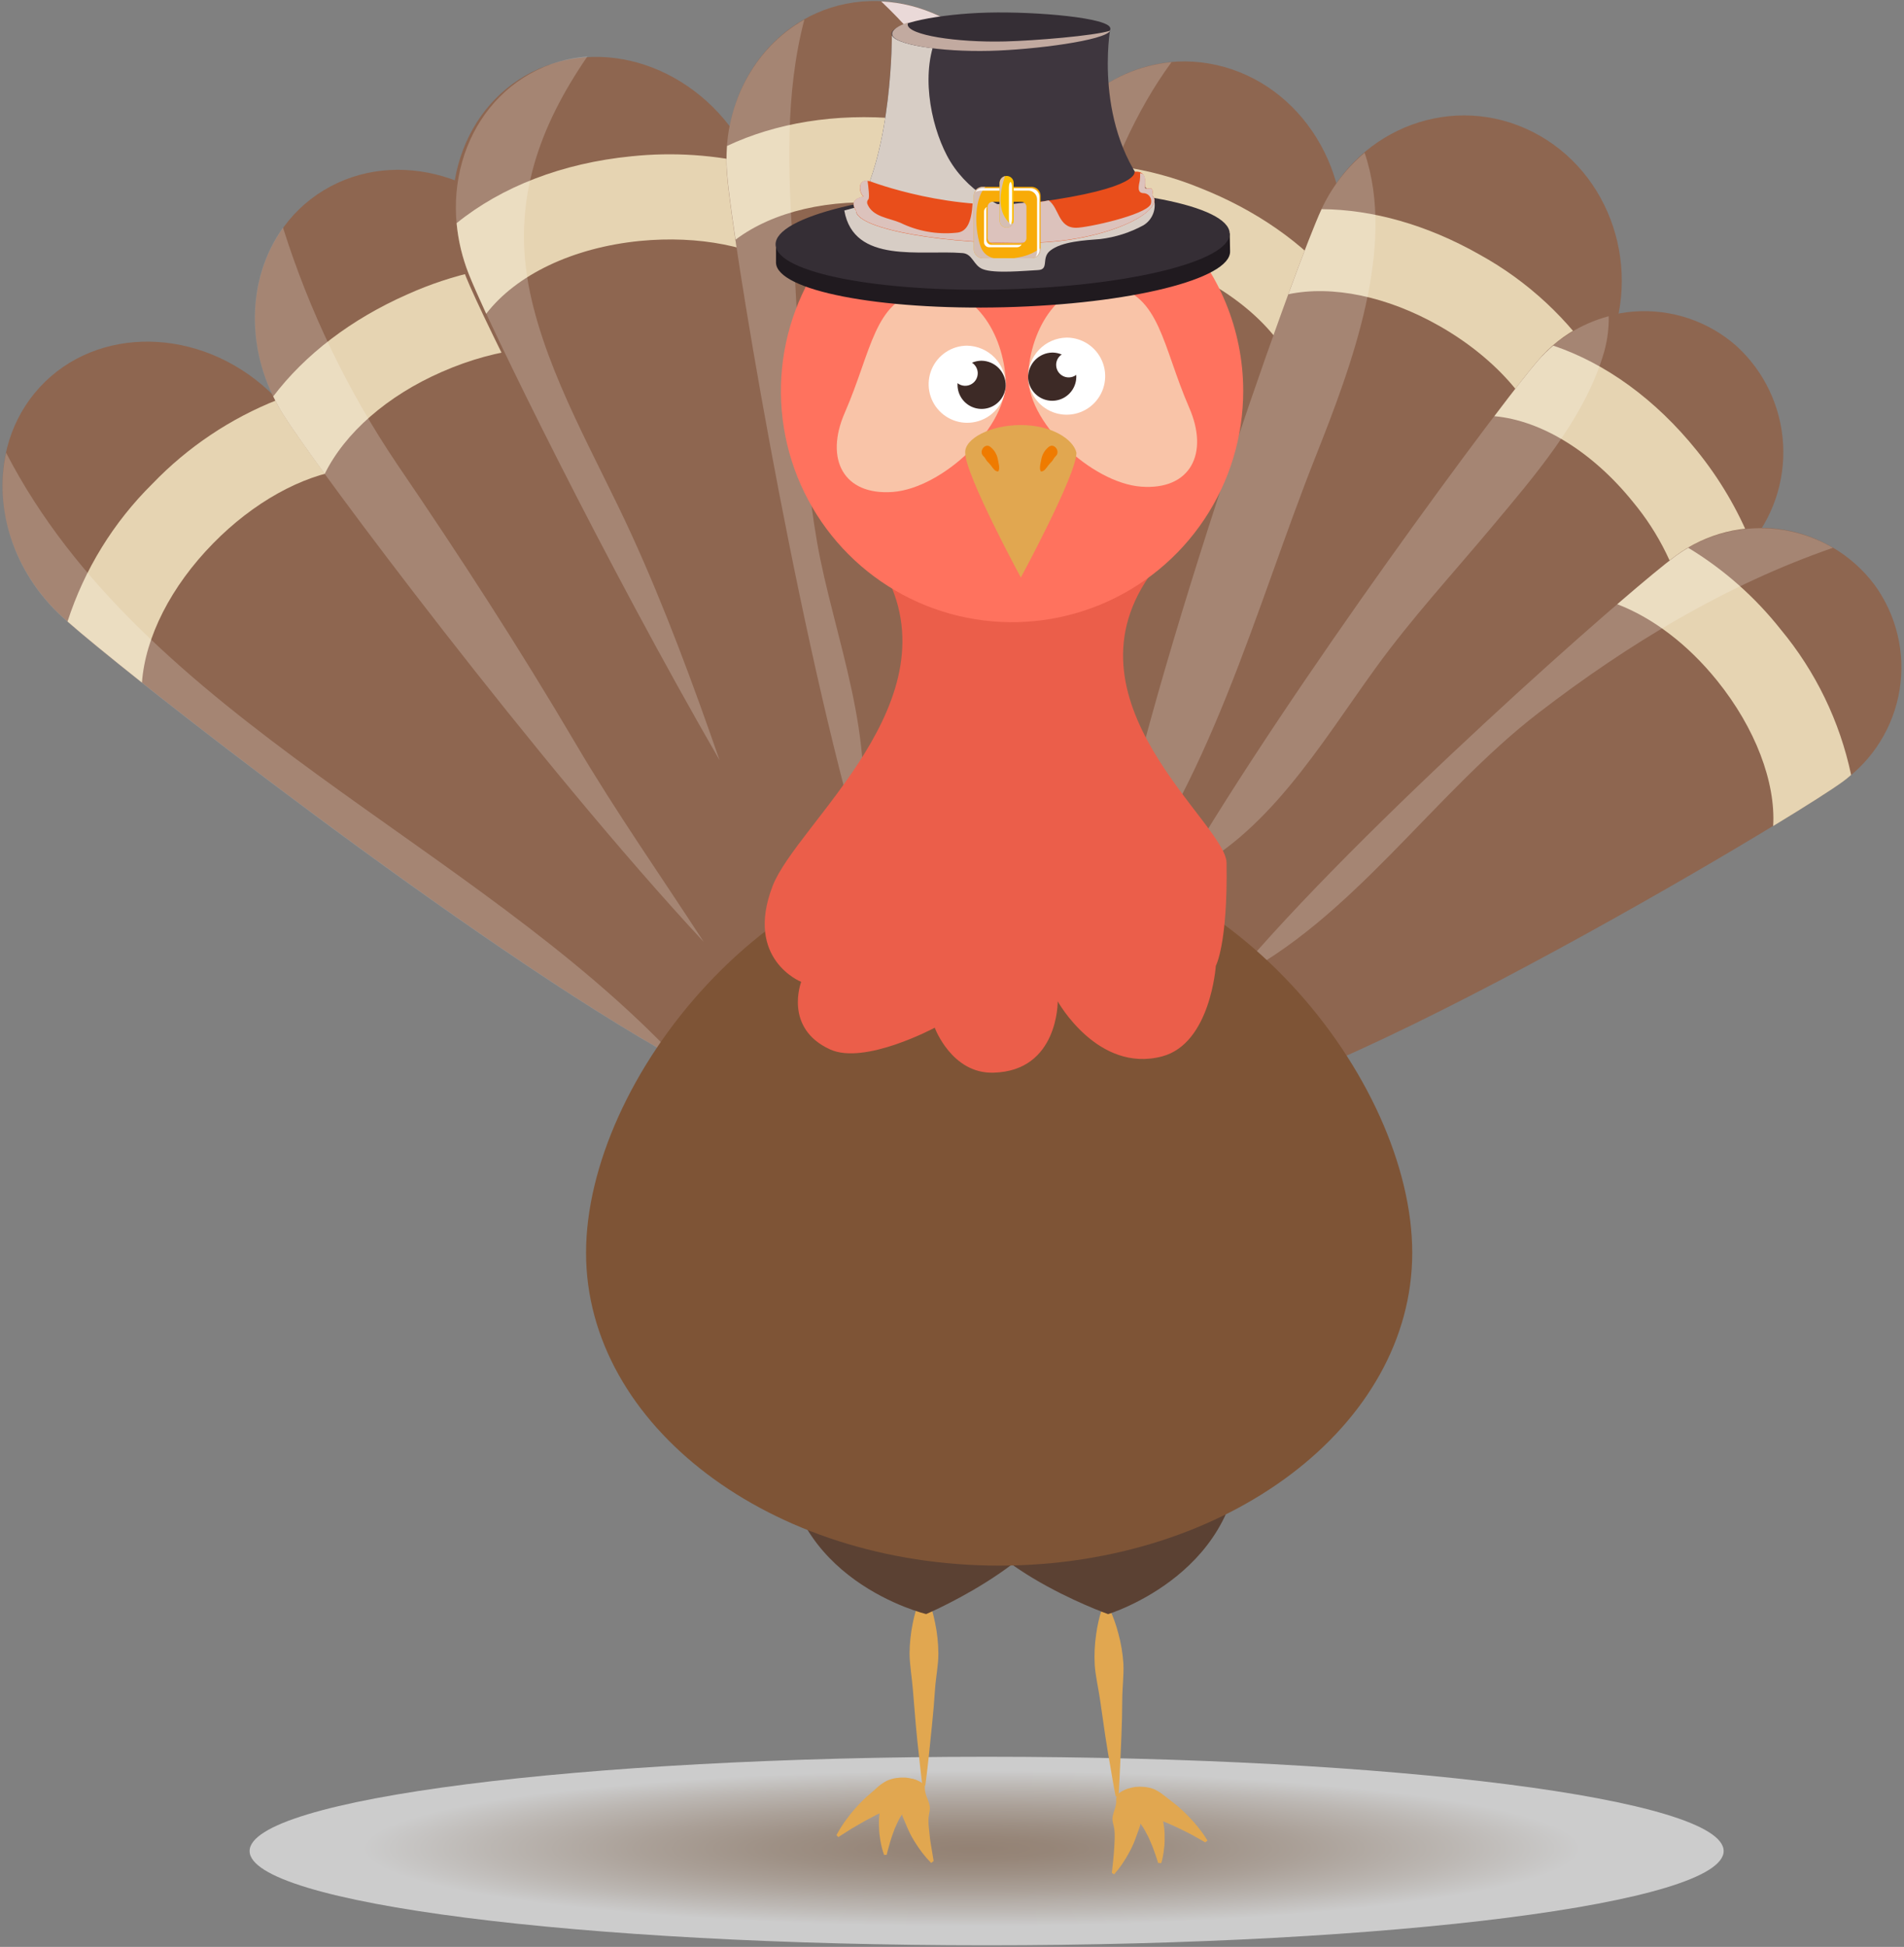 <svg width="358" height="366" viewBox="0 0 358 366" fill="none" xmlns="http://www.w3.org/2000/svg">
<rect x="0" y="0" width="358" height="366" fill="#808080" stroke="none"/>
<path style="mix-blend-mode:multiply" opacity="0.6" d="M324.09 347.978C324.09 357.757 262.048 365.699 185.512 365.699C108.976 365.699 46.934 357.757 46.934 347.978C46.934 338.199 108.976 330.256 185.512 330.256C262.048 330.256 324.09 338.188 324.09 347.978Z" fill="url(#paint0_radial)"/>
<path d="M50.552 73.494C63.59 85.566 162.075 194.525 151.308 206.205C140.54 217.885 24.562 127.887 11.545 115.804C-1.472 103.722 -3.286 84.468 7.481 72.788C18.249 61.107 37.546 61.412 50.552 73.494Z" fill="#8E6650"/>
<path d="M64.753 88.293C59.32 82.415 54.974 77.829 52.247 75.135C43.339 78.648 35.293 84.04 28.658 90.944C21.34 98.171 15.866 107.051 12.697 116.836C15.391 119.216 20.302 123.236 26.691 128.321C27.322 119.759 32.124 110.252 40.078 102.146C47.651 94.421 56.702 89.455 64.753 88.293Z" fill="#E6D4B2"/>
<g style="mix-blend-mode:soft-light" opacity="0.2">
<path d="M1.147 85.109C-1.157 95.518 2.461 107.438 11.545 115.859C21.324 124.964 89.635 178.324 127.295 199.055C89.016 158.288 26.952 135.09 1.147 85.109Z" fill="white"/>
</g>
<path d="M102.532 47.993C111.953 63.031 178.504 193.59 164.9 201.794C151.297 209.997 62.689 92.911 53.268 77.927C43.848 62.944 47.249 44.016 60.874 35.769C74.499 27.522 93.123 32.955 102.532 47.993Z" fill="#8E6650"/>
<path d="M83.105 69.898C93.644 65.269 104.608 64.095 112.681 66.638C108.563 58.739 105.27 52.676 103.336 49.405C94.138 49.527 85.063 51.535 76.672 55.305C66.024 59.988 57.332 66.671 51.378 74.515C51.942 75.702 52.573 76.856 53.268 77.971C54.54 80.002 57.267 83.903 61.048 89.097C64.862 81.371 72.794 74.396 83.105 69.898Z" fill="#E6D4B2"/>
<g style="mix-blend-mode:soft-light" opacity="0.2">
<path d="M108.335 139.958C97.708 121.911 86.462 104.558 74.652 87.239C65.407 73.533 58.187 58.566 53.214 42.799C46.358 52.328 45.945 66.247 53.214 77.884C59.516 87.945 101.283 143.728 132.315 177.064C124.307 164.731 115.821 152.66 108.335 139.958Z" fill="white"/>
</g>
<path d="M141.909 31.988C148.537 48.373 190.988 187.744 175.994 193.286C161 198.827 94.242 68.442 87.614 52.035C80.986 35.628 87.766 17.906 102.761 12.354C117.755 6.802 135.281 15.624 141.909 31.988Z" fill="#8E6650"/>
<path d="M120.308 45.298C131.402 44.212 141.865 46.309 148.787 50.861C145.983 41.691 143.756 34.932 142.626 32.031C142.474 31.662 142.3 31.314 142.137 30.945C134.482 29.093 126.566 28.564 118.733 29.38C105.694 30.662 94.296 35.117 85.854 41.952C86.159 45.247 86.935 48.481 88.157 51.557C88.766 53.099 89.885 55.642 91.417 58.989C97.067 51.644 107.715 46.548 120.308 45.298Z" fill="#E6D4B2"/>
<g style="mix-blend-mode:soft-light" opacity="0.2">
<path d="M118.765 100.538C112.137 86.011 103.01 70.767 99.664 55.023C96.013 37.855 101.511 23.643 110.442 10.616C108.132 10.785 105.856 11.263 103.673 12.039C88.625 17.428 81.638 35.128 88.157 51.557C91.786 60.77 113.898 105.884 135.303 142.924C130.315 128.571 124.991 114.153 118.765 100.538Z" fill="white"/>
</g>
<path d="M195.258 30.836C196.595 48.221 194.465 192.026 178.286 192.514C162.108 193.003 138.019 50.035 136.683 32.618C135.346 15.201 147.374 0.695 163.553 0.206C179.732 -0.283 193.922 13.397 195.258 30.836Z" fill="#8E6650"/>
<path d="M195.584 50.079C195.584 40.767 195.497 33.868 195.258 30.836C195.258 30.532 195.182 30.239 195.15 29.934C187.067 25.648 178.193 23.06 169.073 22.328C157.121 21.242 145.875 23.111 136.704 27.435C136.574 29.146 136.574 30.864 136.704 32.575C136.878 34.824 137.432 39.181 138.302 45.059C145.321 39.757 156.012 37.236 167.704 38.257C179.395 39.279 189.782 43.82 195.584 50.079Z" fill="#E6D4B2"/>
<g style="mix-blend-mode:soft-light" opacity="0.2">
<path d="M153.611 101.82C150.514 83.925 150.351 64.878 149.134 46.776C148.178 32.651 147.57 17.591 151.242 3.683C141.746 9.04 135.716 20.047 136.683 32.618C137.584 44.451 148.993 114.109 161.293 157.571C165.302 139.556 156.61 119.183 153.611 101.82Z" fill="white"/>
</g>
<g style="mix-blend-mode:multiply">
<path d="M165.683 0.261C182.198 15.929 193.281 37.475 189.587 60.532C187.957 70.734 184.958 80.448 182.372 90.433C178.971 103.537 178.026 116.51 178.145 130.049C178.406 150.791 180.134 171.501 179.362 192.232C194.574 185.43 196.54 47.83 195.237 30.836C193.987 14.19 180.949 0.967 165.683 0.261Z" fill="#EAD9D8"/>
</g>
<path d="M251.628 51.122C247.706 67.942 202.636 202.88 186.892 198.425C171.148 193.97 190.695 51.806 194.639 34.987C198.583 18.167 214.501 8.149 230.245 12.604C245.989 17.059 255.551 34.302 251.628 51.122Z" fill="#8E6650"/>
<path d="M225.595 35.313C216.177 31.463 205.955 29.993 195.834 31.032C195.355 32.324 194.955 33.645 194.639 34.987C194.128 37.16 193.335 41.571 192.401 47.493C200.148 45.092 210.101 45.798 220.032 49.666C231.799 54.251 240.915 62.248 243.827 70.528L246.087 69.735C248.456 62.379 250.216 56.555 251.161 53.056C245.011 45.689 236.145 39.474 225.595 35.313Z" fill="#E6D4B2"/>
<g style="mix-blend-mode:soft-light" opacity="0.2">
<path d="M196.714 77.579C201.875 55.392 206.656 30.271 220.271 11.691C208.243 12.778 197.703 21.742 194.617 34.987C192.336 44.766 184.741 97.192 181.916 140.078C186.023 119.194 191.814 98.615 196.714 77.579Z" fill="white"/>
</g>
<path d="M301.946 66.356C294.797 81.85 223.835 203.423 209.068 195.937C194.302 188.451 241.361 54.827 248.477 39.322C255.594 23.817 273.414 17.331 288.18 24.795C302.946 32.26 309.118 50.861 301.946 66.356Z" fill="#8E6650"/>
<path d="M278.162 47.841C268.318 42.256 258.039 39.377 248.488 39.322C247.315 41.854 245.087 47.547 242.241 55.316C250.477 53.589 260.799 55.696 270.567 61.238C281.552 67.464 289.429 76.689 291.114 85.305L291.722 85.185C295.775 78.112 298.904 72.407 300.74 68.887C295.075 60.108 287.316 52.876 278.162 47.841Z" fill="#E6D4B2"/>
<g style="mix-blend-mode:soft-light" opacity="0.2">
<path d="M247.337 85.902C254.236 68.518 262.548 46.341 256.583 28.717C253.138 31.617 250.371 35.237 248.477 39.322C243.045 51.1 214.599 131.092 207.732 172.12C227.551 147.716 235.928 114.685 247.337 85.902Z" fill="white"/>
</g>
<path d="M328.599 102.863C318.82 114.077 220.303 207.824 209.416 198.143C198.529 188.462 279.477 78.992 289.19 67.757C291.439 65.101 294.196 62.92 297.297 61.342C300.399 59.763 303.784 58.819 307.255 58.564C310.726 58.309 314.213 58.749 317.512 59.857C320.812 60.965 323.857 62.72 326.47 65.019C331.712 69.791 334.871 76.429 335.27 83.506C335.668 90.583 333.273 97.534 328.599 102.863Z" fill="#8E6650"/>
<path d="M292.048 64.975C291.029 65.84 290.074 66.777 289.19 67.779C287.789 69.398 284.844 73.103 280.976 78.242C289.831 79.035 299.447 84.946 307.053 94.377C311.923 100.237 315.337 107.166 317.017 114.598C322.808 108.948 326.948 104.743 328.578 102.863C328.817 102.581 329.023 102.288 329.251 101.994C326.725 95.762 323.286 89.94 319.049 84.718C311.291 75.059 301.838 68.268 292.048 64.975Z" fill="#E6D4B2"/>
<g style="mix-blend-mode:soft-light" opacity="0.2">
<path d="M258.658 125.572C265.417 116.239 273.175 107.829 280.563 98.995C288.452 89.564 297.579 79.057 301.327 67.116C302.139 64.642 302.528 62.049 302.479 59.445C297.305 60.821 292.666 63.725 289.169 67.779C282.562 75.385 243.034 128.452 221.803 164.666C238.101 157.408 248.249 139.937 258.658 125.572Z" fill="white"/>
</g>
<path d="M346.451 146.945C334.499 155.637 228.789 218.027 220.129 206.303C211.47 194.579 303.087 113.218 315.072 104.482C320.758 100.278 327.875 98.49 334.873 99.507C341.872 100.525 348.185 104.265 352.438 109.915C354.495 112.733 355.972 115.93 356.785 119.323C357.598 122.715 357.73 126.236 357.173 129.679C356.616 133.123 355.382 136.422 353.541 139.386C351.701 142.349 349.291 144.919 346.451 146.945Z" fill="#8E6650"/>
<path d="M317.419 102.972C316.637 103.439 315.865 103.939 315.115 104.482C313.214 105.873 309.292 109.1 304.087 113.588C310.704 116.119 317.343 121.096 322.884 127.984C330.034 136.851 333.891 147.042 333.402 155.289C339.813 151.399 344.485 148.411 346.495 146.945C347.049 146.543 347.581 146.108 348.06 145.684C345.933 135.618 341.383 126.223 334.804 118.314C329.969 112.205 324.081 107.01 317.419 102.972Z" fill="#E6D4B2"/>
<g style="mix-blend-mode:soft-light" opacity="0.2">
<path d="M289.299 134.004C306.26 120.965 324.558 109.937 344.637 102.983C340.096 100.33 334.879 99.06 329.627 99.331C324.375 99.601 319.316 101.399 315.072 104.504C306.38 110.86 255.453 155.691 231.745 184.137C254.182 172.946 269.502 149.216 289.299 134.004Z" fill="white"/>
</g>
<path d="M173.44 335.732C173.44 335.732 173.136 333.45 172.789 330.05C172.593 328.344 172.376 326.355 172.191 324.226C172.006 322.096 171.821 319.825 171.637 317.554C171.452 315.283 171.05 313.013 171.017 310.883C171.034 308.93 171.242 306.983 171.637 305.07C171.811 304.211 172.006 303.44 172.213 302.745C172.419 302.049 172.604 301.452 172.799 300.952C172.993 300.418 173.218 299.895 173.473 299.387H173.995C174.249 299.895 174.474 300.418 174.668 300.952C174.864 301.452 175.049 302.038 175.255 302.745C175.461 303.451 175.646 304.222 175.82 305.07C176.22 306.986 176.428 308.937 176.439 310.894C176.439 313.067 175.961 315.294 175.809 317.565C175.657 319.836 175.472 322.107 175.244 324.237C175.016 326.366 174.831 328.344 174.647 330.05C174.288 333.461 173.973 335.732 173.973 335.732H173.44Z" fill="#E1A750"/>
<path d="M157.273 344.99C157.766 344.068 158.318 343.179 158.924 342.328C159.556 341.449 160.235 340.603 160.956 339.796C161.789 338.855 162.69 337.976 163.651 337.167C164.14 336.743 164.65 336.308 165.128 335.863C165.622 335.442 166.162 335.077 166.736 334.776C167.303 334.52 167.903 334.344 168.518 334.255C169.087 334.173 169.661 334.144 170.235 334.168C170.734 334.217 171.229 334.308 171.713 334.439C172.091 334.554 172.456 334.711 172.799 334.906C173.123 335.069 173.425 335.27 173.701 335.504V336.015C173.701 336.015 173.397 336.352 172.952 336.754L172.582 337.08C172.437 337.186 172.303 337.306 172.18 337.438C171.883 337.712 171.571 337.97 171.246 338.21C170.904 338.498 170.541 338.759 170.159 338.992C169.781 339.278 169.369 339.515 168.931 339.698C168.445 339.89 167.944 340.039 167.432 340.144C166.893 340.294 166.363 340.475 165.846 340.687C165.335 340.937 164.759 341.154 164.313 341.426L162.825 342.208C161.858 342.73 160.956 343.295 160.185 343.729C158.653 344.675 157.631 345.359 157.631 345.359L157.273 344.99Z" fill="#E1A750"/>
<path d="M166.226 348.716C165.924 347.85 165.695 346.959 165.541 346.054C165.465 345.642 165.422 345.196 165.357 344.718C165.291 344.24 165.302 343.729 165.27 343.197C165.244 342.643 165.255 342.087 165.302 341.534C165.363 340.941 165.465 340.353 165.606 339.774C165.728 339.146 165.887 338.525 166.085 337.916C166.274 337.269 166.58 336.662 166.986 336.123C167.427 335.624 167.958 335.211 168.551 334.907C169.101 334.648 169.687 334.472 170.289 334.385C170.791 334.353 171.294 334.378 171.789 334.461C172.168 334.56 172.533 334.706 172.875 334.896C173.174 335.05 173.449 335.248 173.69 335.482V335.993C173.69 335.993 173.43 336.33 173.082 336.743C172.919 336.96 172.712 337.156 172.528 337.406C172.343 337.655 172.18 337.96 172.006 338.188C171.832 338.416 171.745 338.742 171.582 338.938C171.472 339.2 171.309 339.436 171.104 339.633C170.931 339.905 170.594 340.024 170.311 340.318C169.986 340.59 169.708 340.913 169.485 341.274C169.233 341.65 169.011 342.046 168.823 342.458C168.627 342.871 168.453 343.306 168.247 343.718C167.921 344.577 167.617 345.413 167.399 346.163C166.954 347.652 166.715 348.695 166.715 348.695L166.226 348.716Z" fill="#E1A750"/>
<path d="M175.081 350.227C174.483 349.622 173.924 348.98 173.408 348.304C172.876 347.605 172.379 346.879 171.919 346.131C171.381 345.252 170.912 344.333 170.518 343.382L169.866 341.85C169.624 341.333 169.477 340.777 169.431 340.209C169.403 339.642 169.48 339.074 169.659 338.536C169.831 338.004 170.084 337.502 170.409 337.047C170.704 336.623 171.072 336.255 171.496 335.96L172.039 335.645C172.206 335.581 172.376 335.527 172.55 335.482C172.793 335.414 173.047 335.388 173.299 335.406H173.56L173.886 335.808V336.069C173.886 336.232 173.886 336.428 173.94 336.678C174.029 337.206 174.186 337.721 174.408 338.21C174.505 338.47 174.614 338.731 174.69 339.014C174.793 339.311 174.845 339.623 174.842 339.937C174.826 340.303 174.775 340.667 174.69 341.024C174.606 341.45 174.566 341.883 174.57 342.317C174.57 343.208 174.723 344.12 174.799 345.001C174.875 345.881 175.027 346.717 175.146 347.434C175.385 348.89 175.548 349.857 175.548 349.857L175.081 350.227Z" fill="#E1A750"/>
<path d="M201.571 277.493C201.571 291.825 174.147 303.429 174.147 303.429C174.147 303.429 147.472 297.073 147.494 271.528C147.494 257.197 159.044 251.514 174.179 251.525C189.315 251.536 201.582 263.162 201.571 277.493Z" fill="#5B4133"/>
<path d="M209.775 337.732C209.775 337.732 209.329 335.482 208.775 332.103C208.482 330.419 208.134 328.452 207.819 326.334C207.504 324.215 207.189 321.988 206.863 319.706C206.537 317.424 206.004 315.207 205.841 313.089C205.728 311.136 205.816 309.178 206.102 307.243C206.222 306.385 206.363 305.592 206.526 304.885C206.689 304.179 206.852 303.571 207.004 303.06C207.168 302.518 207.36 301.985 207.58 301.463H208.101C208.385 301.954 208.639 302.462 208.862 302.984C209.079 303.473 209.318 304.07 209.557 304.733C209.796 305.396 210.046 306.178 210.264 307.026C210.781 308.911 211.105 310.844 211.231 312.795C211.328 314.968 211.024 317.218 211.013 319.488C211.002 321.759 210.948 324.041 210.861 326.182C210.774 328.322 210.698 330.321 210.611 332.027C210.47 335.45 210.296 337.732 210.296 337.732H209.775Z" fill="#E1A750"/>
<path d="M226.616 346.348C226.616 346.348 225.53 345.718 223.976 344.859C223.172 344.446 222.248 343.968 221.249 343.501L219.717 342.817C219.206 342.578 218.63 342.382 218.141 342.176C217.612 341.988 217.071 341.836 216.522 341.719C216.004 341.651 215.495 341.531 215.001 341.361C214.554 341.205 214.128 340.997 213.73 340.741C213.354 340.519 212.991 340.276 212.643 340.013C212.304 339.798 211.981 339.558 211.676 339.296C211.538 339.179 211.393 339.07 211.241 338.97L210.861 338.666C210.383 338.286 210.068 337.981 210.068 337.981V337.46C210.638 336.949 211.297 336.547 212.013 336.276C212.487 336.115 212.974 335.999 213.469 335.928C214.04 335.878 214.614 335.878 215.186 335.928C215.807 335.986 216.417 336.129 217 336.352C217.591 336.628 218.149 336.97 218.663 337.373C219.184 337.797 219.749 338.188 220.227 338.59C221.234 339.338 222.183 340.163 223.063 341.056C223.832 341.815 224.557 342.617 225.236 343.458C225.894 344.267 226.497 345.12 227.04 346.011L226.616 346.348Z" fill="#E1A750"/>
<path d="M217.761 350.227C217.761 350.227 217.467 349.206 216.924 347.75C216.674 347.022 216.305 346.196 215.935 345.359C215.707 344.957 215.512 344.533 215.283 344.131C215.069 343.734 214.826 343.353 214.555 342.99C214.31 342.643 214.009 342.339 213.664 342.089C213.371 341.817 213.023 341.708 212.839 341.448C212.62 341.269 212.445 341.042 212.328 340.785C212.154 340.6 212.024 340.296 211.85 340.068C211.652 339.828 211.467 339.577 211.296 339.318C211.089 339.079 210.872 338.894 210.698 338.688C210.318 338.297 210.046 337.981 210.046 337.981V337.46C210.274 337.212 210.538 336.999 210.829 336.83C211.167 336.616 211.533 336.448 211.915 336.33C212.404 336.22 212.903 336.165 213.404 336.167C214.012 336.214 214.609 336.353 215.175 336.58C215.802 336.826 216.365 337.211 216.822 337.706C217.28 338.201 217.619 338.793 217.815 339.437C218.052 340.032 218.248 340.642 218.402 341.263C218.585 341.83 218.719 342.412 218.804 343.001C218.897 343.551 218.955 344.106 218.978 344.664C218.978 345.207 218.978 345.75 218.978 346.196C218.978 346.641 218.923 347.119 218.869 347.532C218.776 348.447 218.605 349.352 218.358 350.238L217.761 350.227Z" fill="#E1A750"/>
<path d="M209.057 352.096C209.057 352.096 209.166 351.118 209.318 349.651C209.394 348.923 209.46 348.075 209.514 347.195C209.568 346.315 209.612 345.403 209.579 344.512C209.563 344.079 209.501 343.649 209.394 343.229C209.288 342.874 209.211 342.511 209.166 342.143C209.147 341.827 209.183 341.511 209.275 341.208C209.334 340.936 209.41 340.667 209.503 340.404C209.689 339.904 209.813 339.382 209.872 338.851C209.872 338.59 209.872 338.394 209.872 338.231C209.877 338.144 209.877 338.057 209.872 337.971L210.177 337.547H210.437C210.685 337.5 210.939 337.5 211.187 337.547C211.364 337.579 211.538 337.622 211.709 337.677L212.274 337.96C212.69 338.22 213.058 338.551 213.36 338.938C213.712 339.369 213.994 339.853 214.197 340.372C214.413 340.899 214.524 341.464 214.523 342.034C214.513 342.607 214.403 343.173 214.197 343.708L213.632 345.272C213.3 346.251 212.885 347.199 212.393 348.108C211.987 348.879 211.537 349.626 211.046 350.346C210.57 351.054 210.047 351.729 209.481 352.367L209.057 352.096Z" fill="#E1A750"/>
<path d="M179.427 279.188C180.286 293.498 208.351 303.44 208.351 303.44C208.351 303.44 234.591 295.497 233.049 270.007C232.19 255.697 220.325 250.71 205.211 251.623C190.097 252.535 178.591 264.879 179.427 279.188Z" fill="#5B4133"/>
<path d="M265.536 235.52C265.536 267.997 230.767 294.324 187.87 294.324C144.973 294.324 110.193 267.997 110.193 235.52C110.193 203.043 144.962 159.016 187.87 159.016C230.778 159.016 265.536 203.043 265.536 235.52Z" fill="#7E5436"/>
<path d="M216.881 107.21H166.095C179.873 131.679 149.797 154.811 145.266 166.579C139.953 180.367 150.645 184.583 150.645 184.583C150.645 184.583 147.298 193.275 156.077 197.284C162.597 200.262 175.755 193.199 175.755 193.199C175.755 193.199 178.949 201.891 186.794 201.652C199.029 201.348 198.877 188.244 198.877 188.244C198.877 188.244 206.406 201.804 218.521 198.588C227.627 196.165 228.604 181.573 228.604 181.573C228.604 181.573 230.864 177.422 230.625 162.189C230.495 154.724 198.442 131.679 216.881 107.21Z" fill="#EB5E4A"/>
<path d="M233.755 73.505C233.755 82.101 231.206 90.504 226.43 97.651C221.654 104.798 214.867 110.369 206.925 113.658C198.983 116.948 190.245 117.809 181.814 116.132C173.383 114.455 165.639 110.315 159.561 104.237C153.482 98.159 149.343 90.415 147.666 81.984C145.989 73.553 146.85 64.814 150.139 56.873C153.429 48.931 158.999 42.143 166.147 37.368C173.294 32.592 181.697 30.043 190.293 30.043C201.82 30.043 212.874 34.622 221.025 42.773C229.176 50.923 233.755 61.978 233.755 73.505Z" fill="#FF725E"/>
<path d="M223.574 76.58C227.398 85.272 223.824 92.183 214.555 91.487C205.287 90.792 192.662 79.188 193.346 70.017C194.031 60.847 199.996 51.948 209.047 53.719C218.098 55.49 218.543 64.965 223.574 76.58Z" fill="#F9C4A8"/>
<path d="M193.313 70.984C193.367 72.405 193.837 73.778 194.665 74.934C195.493 76.089 196.642 76.976 197.97 77.483C199.298 77.99 200.746 78.095 202.134 77.786C203.521 77.476 204.787 76.766 205.774 75.742C206.76 74.718 207.424 73.427 207.682 72.029C207.941 70.632 207.782 69.189 207.226 67.88C206.671 66.571 205.743 65.455 204.557 64.67C203.372 63.885 201.982 63.466 200.561 63.465C198.603 63.502 196.74 64.315 195.381 65.725C194.022 67.135 193.279 69.026 193.313 70.984Z" fill="white"/>
<path d="M193.313 70.984C193.347 71.872 193.642 72.73 194.159 73.451C194.677 74.173 195.395 74.727 196.225 75.043C197.055 75.36 197.959 75.426 198.826 75.233C199.693 75.04 200.484 74.596 201.101 73.957C201.718 73.318 202.133 72.512 202.295 71.639C202.458 70.766 202.36 69.864 202.014 69.046C201.669 68.228 201.09 67.53 200.35 67.038C199.611 66.546 198.743 66.282 197.855 66.279C196.629 66.302 195.463 66.811 194.611 67.692C193.76 68.575 193.293 69.758 193.313 70.984Z" fill="#3D2A26"/>
<path d="M198.583 68.594C198.583 69.06 198.721 69.516 198.981 69.904C199.24 70.291 199.608 70.594 200.039 70.772C200.47 70.951 200.944 70.997 201.401 70.906C201.858 70.815 202.278 70.591 202.608 70.261C202.938 69.931 203.162 69.511 203.253 69.054C203.344 68.596 203.298 68.122 203.119 67.692C202.941 67.261 202.639 66.892 202.251 66.633C201.863 66.374 201.407 66.236 200.941 66.236C200.316 66.236 199.716 66.484 199.274 66.927C198.832 67.369 198.583 67.968 198.583 68.594Z" fill="white"/>
<path d="M158.845 77.576C155.021 86.323 158.595 93.168 167.864 92.483C177.132 91.799 189.747 80.184 189.073 71.002C188.399 61.821 182.413 52.944 173.372 54.704C164.332 56.464 163.92 65.95 158.845 77.576Z" fill="#F9C4A8"/>
<path d="M189.098 72.516C189.042 73.936 188.571 75.308 187.741 76.463C186.912 77.617 185.762 78.501 184.434 79.007C183.105 79.512 181.658 79.616 180.271 79.305C178.884 78.995 177.62 78.283 176.634 77.259C175.649 76.235 174.986 74.944 174.729 73.547C174.471 72.149 174.63 70.707 175.186 69.399C175.742 68.091 176.67 66.975 177.855 66.191C179.04 65.406 180.429 64.987 181.85 64.986C182.821 65.005 183.778 65.214 184.667 65.602C185.557 65.991 186.361 66.551 187.034 67.25C187.707 67.949 188.236 68.774 188.59 69.678C188.944 70.581 189.116 71.546 189.098 72.516Z" fill="white"/>
<path d="M189.098 72.516C189.063 73.404 188.769 74.262 188.251 74.984C187.733 75.706 187.014 76.26 186.184 76.576C185.353 76.893 184.448 76.958 183.581 76.764C182.714 76.57 181.923 76.125 181.306 75.485C180.69 74.845 180.275 74.038 180.114 73.164C179.953 72.29 180.052 71.388 180.4 70.571C180.747 69.753 181.328 69.055 182.068 68.565C182.809 68.074 183.678 67.812 184.567 67.811C185.173 67.823 185.771 67.953 186.327 68.196C186.883 68.439 187.386 68.788 187.807 69.225C188.228 69.662 188.558 70.178 188.78 70.742C189.001 71.307 189.109 71.91 189.098 72.516Z" fill="#3D2A26"/>
<path d="M183.839 70.158C183.841 70.625 183.704 71.082 183.447 71.471C183.189 71.86 182.821 72.164 182.391 72.344C181.96 72.525 181.486 72.573 181.028 72.483C180.57 72.393 180.148 72.17 179.818 71.84C179.487 71.511 179.261 71.091 179.169 70.633C179.077 70.175 179.123 69.701 179.302 69.269C179.48 68.838 179.782 68.469 180.17 68.21C180.558 67.95 181.014 67.811 181.481 67.811C182.104 67.811 182.702 68.058 183.144 68.498C183.586 68.938 183.836 69.535 183.839 70.158Z" fill="white"/>
<path d="M202.397 85.109C202.397 89.282 191.944 108.568 191.944 108.568C191.944 108.568 181.481 89.282 181.481 85.109C181.351 82.491 186.164 79.905 191.933 79.905C197.703 79.905 201.799 82.545 202.397 85.109Z" fill="#E1A750"/>
<path d="M197.116 84.077C196.447 84.632 195.988 85.399 195.812 86.25C195.704 86.88 195.367 87.956 195.66 88.554C195.67 88.577 195.686 88.598 195.708 88.611C195.729 88.625 195.754 88.632 195.78 88.63C196.356 88.63 196.725 87.978 197.062 87.543C197.399 87.109 197.529 87.011 197.768 86.75C198.007 86.489 198.17 86.066 198.464 85.794C199.507 84.892 198.17 83.099 197.116 84.077Z" fill="#EF7B00"/>
<path d="M186.294 84.077C186.963 84.632 187.423 85.399 187.598 86.25C187.707 86.88 188.044 87.956 187.75 88.554C187.741 88.577 187.725 88.598 187.703 88.611C187.682 88.625 187.656 88.632 187.631 88.63C187.055 88.63 186.685 87.978 186.349 87.543C186.012 87.109 185.892 87.011 185.642 86.75C185.392 86.489 185.24 86.066 184.947 85.794C183.904 84.892 185.24 83.099 186.294 84.077Z" fill="#EF7B00"/>
<path d="M231.288 47.243C231.419 52.459 212.415 57.174 188.837 57.761C165.259 58.348 146.038 54.599 145.907 49.384C145.907 48.666 145.907 46.526 145.907 46.526C145.907 46.526 168.019 39.366 188.381 38.855C208.742 38.344 231.223 43.875 231.223 43.875C231.223 43.875 231.277 46.504 231.288 47.243Z" fill="#201A1F"/>
<path d="M231.212 43.875C231.343 49.101 212.328 53.806 188.75 54.403C165.172 55.001 145.962 51.242 145.831 45.993C145.701 40.745 164.705 36.062 188.283 35.476C211.861 34.889 231.082 38.659 231.212 43.875Z" fill="#352E35"/>
<g style="mix-blend-mode:multiply">
<path d="M181.003 47.58C182.893 47.732 183.013 49.916 184.795 50.6C186.968 51.459 192.575 50.905 195.182 50.774C197.355 50.666 195.704 48.493 197.475 47.113C199.648 45.396 203.896 45.179 206.884 44.94C209.747 44.598 212.518 43.709 215.044 42.321C215.953 41.751 216.624 40.871 216.932 39.843C217.239 38.816 217.163 37.712 216.718 36.736C208.196 35.629 199.599 35.211 191.01 35.487C178.069 35.802 166.53 37.366 158.75 39.572C160.532 49.72 173.169 46.928 181.003 47.58Z" fill="#D7CDC5"/>
</g>
<path d="M216.652 36.736C219.075 39.442 209.329 44.342 194.031 44.701C178.732 45.059 161.043 43.234 160.956 39.615C167.877 28.218 167.693 6.367 167.693 6.367L208.764 5.346C208.764 5.346 205.385 24.132 216.652 36.736Z" fill="#3E363E"/>
<g style="mix-blend-mode:multiply">
<path d="M195.182 41.05C188.163 39.692 181.437 35.704 178.047 29.239C174.864 23.165 172.973 13.158 176.45 6.15L167.693 6.367C167.693 6.367 167.877 28.218 160.956 39.616C161.043 43.234 178.732 45.048 194.031 44.701C208.156 44.353 217.663 40.039 217.022 37.377C209.948 39.529 202.571 42.495 195.182 41.05Z" fill="#D7CDC5"/>
</g>
<path d="M213.306 32.292C213.306 32.292 214.523 35.389 194.911 38.029C179.34 40.137 163.64 34.096 163.64 34.096C161.076 33.4 161.467 36.269 162.369 36.975C160.815 37.247 159.869 38.062 160.956 39.615C161.043 43.234 178.754 46.048 194.052 45.667C209.351 45.287 219.238 39.289 216.652 36.736C217.022 34.563 215.74 35.812 215.305 35.345C215.436 33.715 215.349 32.042 213.306 32.292Z" fill="#E94E1B"/>
<g style="mix-blend-mode:multiply">
<path d="M216.652 36.736C217.022 34.563 215.74 35.813 215.305 35.345C215.414 34.074 215.468 32.629 214.371 32.553C214.397 33.018 214.375 33.484 214.306 33.944C214.164 34.737 213.697 36.247 214.957 36.312C215.309 36.308 215.652 36.427 215.924 36.649C216.163 36.862 216.333 37.141 216.412 37.451C216.492 37.76 216.477 38.087 216.37 38.388C215.359 40.452 204.364 42.832 202.332 42.821C198.92 42.821 199.192 39.116 197.171 37.671C194.606 38.246 194.596 37.779 190.065 38.399C189.065 38.529 183.871 38.138 182.883 38.214C182.644 41.832 181.796 43.647 179.775 43.755C176.178 44.118 172.551 43.471 169.301 41.886C167.128 40.952 164.053 40.8 163.075 38.312C163.029 38.165 163.024 38.009 163.061 37.859C163.097 37.71 163.173 37.574 163.281 37.464C163.531 37.214 163.281 35.085 163.118 33.955C161.152 33.77 161.575 36.28 162.369 36.932C160.815 37.203 159.869 38.018 160.956 39.572C161.043 43.19 178.754 46.004 194.052 45.624C209.351 45.244 219.238 39.29 216.652 36.736Z" fill="#DCC2BC"/>
</g>
<path d="M208.764 5.346C208.764 7.323 195.106 9.312 185.947 9.54C176.787 9.768 167.682 8.356 167.627 6.367C167.573 4.379 176.657 2.597 185.773 2.369C194.889 2.14 208.764 3.357 208.764 5.346Z" fill="#352E35"/>
<g style="mix-blend-mode:multiply">
<path d="M188.989 7.791C179.873 8.019 170.713 6.595 170.67 4.618C170.665 4.477 170.698 4.338 170.768 4.216C168.855 4.846 167.725 5.596 167.747 6.389C167.747 8.377 176.95 9.79 186.066 9.562C194.563 9.355 207.873 7.584 208.742 5.77C205.776 6.726 194.541 7.649 188.989 7.791Z" fill="#C2AAA0"/>
</g>
<path d="M193.976 35.128H184.773C184.554 35.125 184.336 35.166 184.132 35.248C183.928 35.331 183.743 35.453 183.587 35.608C183.432 35.763 183.308 35.947 183.224 36.15C183.141 36.353 183.098 36.571 183.1 36.791V46.863C183.1 47.305 183.275 47.729 183.586 48.042C183.898 48.356 184.32 48.533 184.762 48.536H193.976C194.418 48.536 194.842 48.361 195.156 48.05C195.469 47.738 195.647 47.316 195.649 46.874V36.801C195.649 36.358 195.473 35.932 195.159 35.618C194.846 35.304 194.42 35.128 193.976 35.128ZM192.998 44.755C192.998 44.883 192.973 45.011 192.924 45.129C192.875 45.248 192.803 45.356 192.712 45.446C192.621 45.537 192.513 45.609 192.395 45.658C192.276 45.708 192.149 45.733 192.02 45.733H186.664C186.407 45.733 186.161 45.631 185.98 45.45C185.799 45.268 185.697 45.022 185.697 44.766V38.898C185.7 38.641 185.804 38.395 185.987 38.214C186.17 38.033 186.417 37.931 186.675 37.931H192.031C192.288 37.931 192.534 38.033 192.715 38.215C192.896 38.396 192.998 38.642 192.998 38.898V44.755Z" fill="#F8AB08"/>
<g style="mix-blend-mode:multiply">
<path d="M195.617 46.678C194.47 47.51 193.152 48.078 191.76 48.34C191.401 48.417 191.021 48.482 190.673 48.547H193.998C194.44 48.547 194.864 48.372 195.177 48.061C195.491 47.749 195.668 47.326 195.671 46.885L195.617 46.678Z" fill="#D5BEB3"/>
</g>
<g style="mix-blend-mode:multiply">
<path d="M184.415 46.439C183.393 43.723 182.893 37.747 185.273 35.128H184.773C184.554 35.125 184.336 35.166 184.132 35.248C183.928 35.331 183.743 35.453 183.587 35.608C183.432 35.763 183.308 35.947 183.224 36.15C183.141 36.353 183.098 36.571 183.1 36.791V46.863C183.1 47.305 183.275 47.729 183.586 48.042C183.898 48.356 184.32 48.533 184.762 48.536H186.859C186.305 48.428 185.788 48.178 185.36 47.811C184.931 47.443 184.606 46.97 184.415 46.439Z" fill="#D5BEB3"/>
</g>
<path d="M185.023 39.757V45.516C185.022 45.641 185.045 45.766 185.092 45.882C185.138 45.999 185.208 46.105 185.295 46.195C185.383 46.285 185.488 46.356 185.603 46.406C185.719 46.455 185.843 46.481 185.968 46.483H191.238C191.419 46.482 191.596 46.43 191.749 46.331C191.901 46.233 192.022 46.093 192.096 45.928C191.967 45.99 191.827 46.023 191.684 46.026H186.414C186.289 46.026 186.165 46.001 186.05 45.953C185.934 45.905 185.829 45.834 185.742 45.745C185.654 45.657 185.584 45.551 185.537 45.435C185.491 45.319 185.467 45.195 185.469 45.07V39.311C185.466 39.171 185.5 39.033 185.566 38.909C185.405 38.985 185.269 39.105 185.173 39.255C185.076 39.405 185.025 39.579 185.023 39.757Z" fill="white"/>
<path d="M184.317 35.834H193.368C193.802 35.84 194.217 36.017 194.522 36.326C194.827 36.635 194.998 37.052 194.998 37.486V47.384C194.996 47.706 194.897 48.021 194.715 48.286C194.94 48.138 195.124 47.936 195.251 47.699C195.378 47.462 195.444 47.197 195.443 46.928V37.03C195.444 36.815 195.403 36.602 195.322 36.403C195.241 36.204 195.121 36.023 194.97 35.87C194.818 35.718 194.638 35.597 194.439 35.514C194.241 35.431 194.028 35.389 193.813 35.389H184.762C184.493 35.389 184.229 35.455 183.992 35.582C183.755 35.709 183.553 35.893 183.404 36.117C183.671 35.929 183.99 35.83 184.317 35.834Z" fill="white"/>
<path d="M190.597 41.474C190.597 41.825 190.457 42.162 190.209 42.411C189.96 42.659 189.623 42.799 189.271 42.799C188.92 42.799 188.583 42.659 188.334 42.411C188.086 42.162 187.946 41.825 187.946 41.474V34.4C187.946 34.048 188.086 33.711 188.334 33.463C188.583 33.214 188.92 33.075 189.271 33.075C189.623 33.075 189.96 33.214 190.209 33.463C190.457 33.711 190.597 34.048 190.597 34.4V41.474Z" fill="#FCBE00"/>
<g style="mix-blend-mode:multiply">
<path d="M189.619 41.734C187.446 39.442 188.033 35.9 188.956 33.118C188.673 33.192 188.422 33.358 188.243 33.59C188.065 33.822 187.968 34.107 187.968 34.4V41.474C187.968 41.781 188.074 42.079 188.27 42.316C188.465 42.553 188.737 42.715 189.039 42.775C189.34 42.834 189.653 42.786 189.923 42.64C190.194 42.494 190.405 42.258 190.521 41.973C190.364 42.029 190.194 42.036 190.033 41.993C189.872 41.951 189.728 41.86 189.619 41.734Z" fill="#D5BEB3"/>
</g>
<path d="M190.293 41.104C190.293 41.702 190.162 42.191 189.989 42.191C189.826 42.191 189.695 41.702 189.695 41.104V35.313C189.695 34.715 189.836 34.226 189.999 34.226C190.162 34.226 190.304 34.715 190.293 35.313V41.104Z" fill="white"/>
<defs>
<radialGradient id="paint0_radial" cx="0" cy="0" r="1" gradientUnits="userSpaceOnUse" gradientTransform="translate(182.72 347.481) scale(139.007 17.608)">
<stop offset="0.01" stop-color="#A1846D"/>
<stop offset="0.12" stop-color="#A68A74"/>
<stop offset="0.27" stop-color="#B29B88"/>
<stop offset="0.45" stop-color="#C7B6A8"/>
<stop offset="0.66" stop-color="#E4DCD5"/>
<stop offset="0.83" stop-color="white"/>
</radialGradient>
</defs>
</svg>
